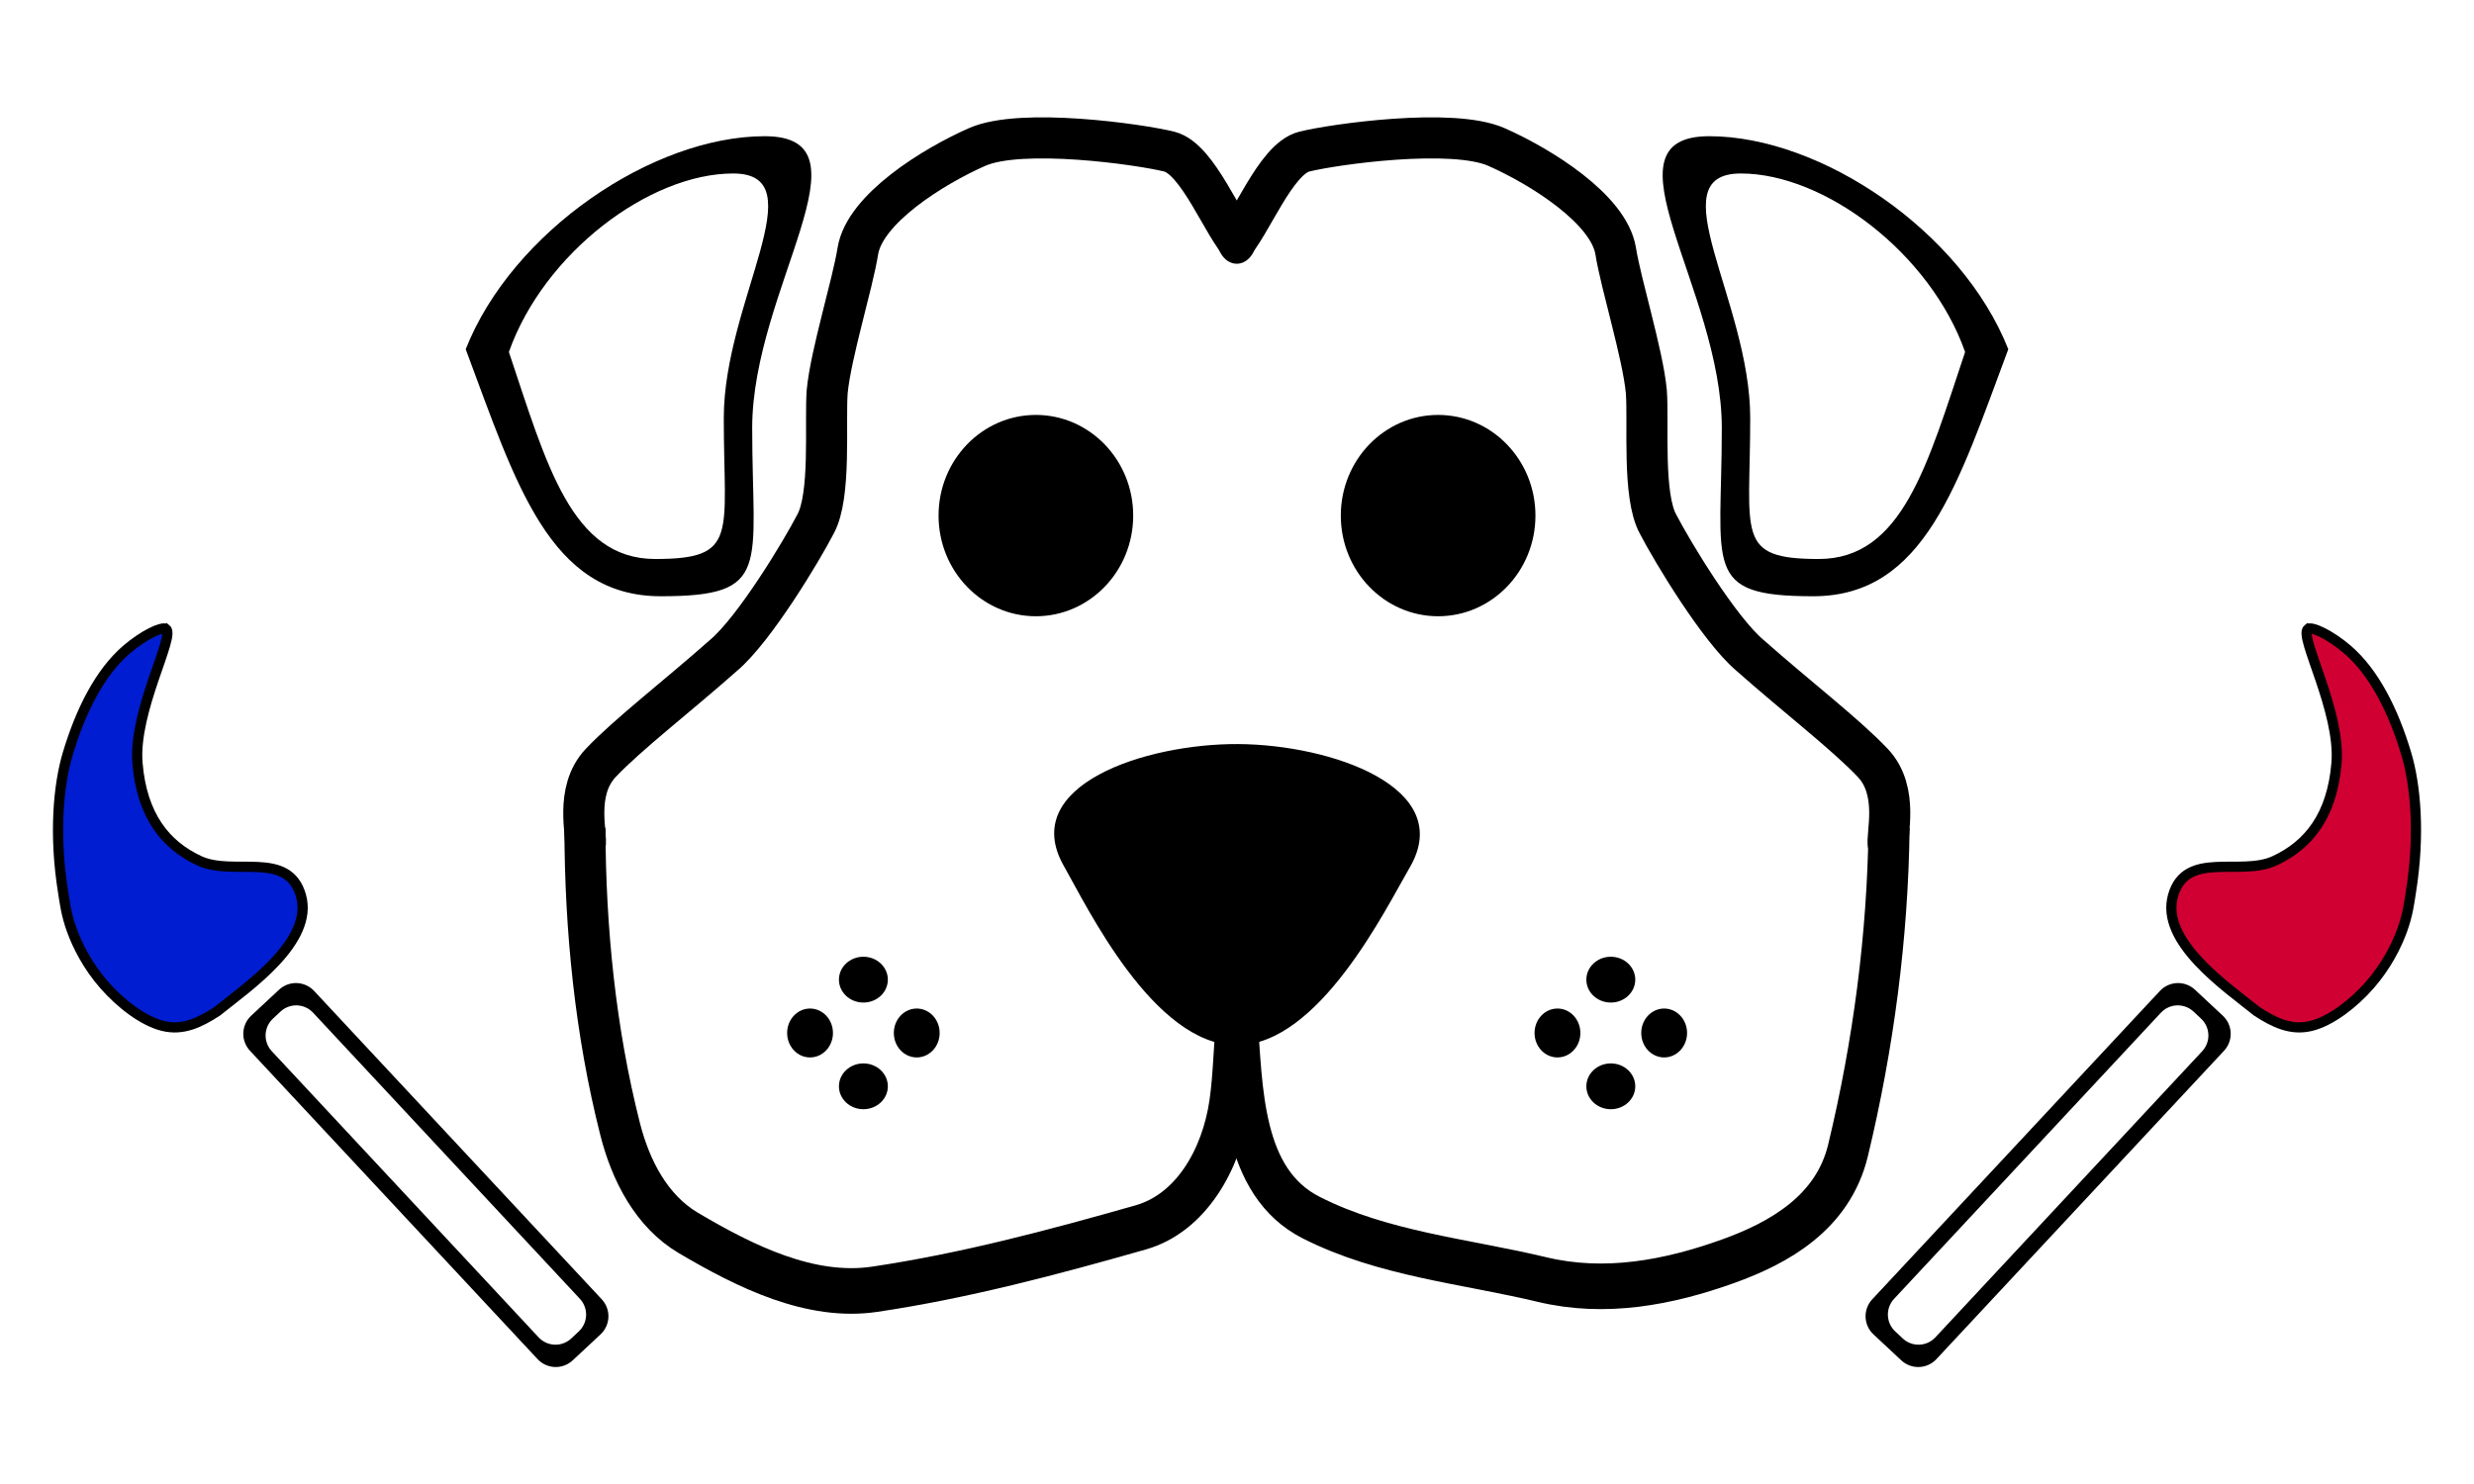 <?xml version="1.0" encoding="UTF-8" standalone="no"?>
<!-- Created with Inkscape (http://www.inkscape.org/) -->

<svg
   width="250"
   height="150"
   viewBox="0 0 250 150"
   version="1.1"
   id="svg1"
   inkscape:version="1.4 (e7c3feb1, 2024-10-09)"
   sodipodi:docname="artHoundLogoColor.svg"
   inkscape:export-filename="artHoundLogo.png"
   inkscape:export-xdpi="96"
   inkscape:export-ydpi="96"
   xmlns:inkscape="http://www.inkscape.org/namespaces/inkscape"
   xmlns:sodipodi="http://sodipodi.sourceforge.net/DTD/sodipodi-0.dtd"
   xmlns="http://www.w3.org/2000/svg"
   xmlns:svg="http://www.w3.org/2000/svg">
  <sodipodi:namedview
     id="namedview1"
     pagecolor="#ffffff"
     bordercolor="#666666"
     borderopacity="1.0"
     inkscape:showpageshadow="2"
     inkscape:pageopacity="0.0"
     inkscape:pagecheckerboard="0"
     inkscape:deskcolor="#d1d1d1"
     inkscape:document-units="px"
     inkscape:zoom="5.6995902"
     inkscape:cx="118.69274"
     inkscape:cy="86.760624"
     inkscape:window-width="2560"
     inkscape:window-height="1300"
     inkscape:window-x="0"
     inkscape:window-y="25"
     inkscape:window-maximized="1"
     inkscape:current-layer="layer1"
     showguides="false" />
  <defs
     id="defs1">
    <inkscape:path-effect
       effect="simplify"
       id="path-effect6"
       is_visible="true"
       lpeversion="1.3"
       threshold="100"
       steps="1"
       smooth_angles="360"
       helper_size="0"
       simplify_individual_paths="false"
       simplify_just_coalesce="false" />
    <inkscape:path-effect
       effect="simplify"
       id="path-effect6-3"
       is_visible="true"
       lpeversion="1.3"
       threshold="142.857"
       steps="1"
       smooth_angles="360"
       helper_size="0"
       simplify_individual_paths="false"
       simplify_just_coalesce="false" />
  </defs>
  <g
     inkscape:label="Layer 1"
     inkscape:groupmode="layer"
     id="layer1">
    <path
       id="path3"
       style="fill-rule:evenodd;stroke-width:1.707"
       inkscape:transform-center-x="0.01160366"
       inkscape:transform-center-y="-1.0312696"
       d="m 107.503,87.532 c -4.641,-8.144 8.237,-12.375 17.61,-12.323 9.373,0.052 22.071,4.388 17.339,12.479 -2.366,4.046 -9.148,17.987 -17.508,17.961 -8.383,-0.026 -15.12,-14.046 -17.441,-18.118 z"
       sodipodi:nodetypes="szsas" />
    <path
       id="path1"
       style="fill-rule:evenodd;stroke-width:1.031"
       d="M 77.275 13.768 C 65.984 13.768 51.765 23.38 47.061 35.299 C 52.127 48.846 55.489 60.268 66.781 60.268 C 78.073 60.268 76.01 57.35 76.01 43.26 C 76.01 29.17 88.567 13.768 77.275 13.768 z M 74.09 17.535 C 82.56 17.535 73.139 30.441 73.139 42.248 C 73.139 54.055 74.687 56.502 66.217 56.502 C 57.747 56.502 55.224 46.93 51.424 35.578 C 54.952 25.59 65.62 17.535 74.09 17.535 z " />
    <path
       id="path1-2"
       style="fill-rule:evenodd;stroke-width:1.031"
       d="M 172.725 13.768 C 161.433 13.768 173.99 29.17 173.99 43.26 C 173.99 57.35 171.927 60.268 183.219 60.268 C 194.511 60.268 197.873 48.846 202.939 35.299 C 198.235 23.38 184.016 13.768 172.725 13.768 z M 175.91 17.535 C 184.38 17.535 195.048 25.59 198.576 35.578 C 194.776 46.93 192.253 56.502 183.783 56.502 C 175.313 56.502 176.861 54.055 176.861 42.248 C 176.861 30.441 167.44 17.535 175.91 17.535 z " />
    <ellipse
       style="fill:#000000;fill-opacity:1;fill-rule:evenodd;stroke-width:1.121"
       id="path2"
       cx="104.676"
       cy="52.115"
       rx="9.834"
       ry="10.175" />
    <ellipse
       style="fill:#000000;fill-opacity:1;fill-rule:evenodd;stroke-width:1.121"
       id="path2-2"
       cx="145.324"
       cy="52.115"
       rx="9.834"
       ry="10.175" />
    <path
       style="fill:none;stroke:#000000;stroke-width:1.065;stroke-linecap:butt;stroke-linejoin:miter;stroke-dasharray:none;stroke-opacity:1"
       d="m 16.166,20.909 c 0.005,2.369 0.271,4.758 0.911,7.033 0.273,0.971 0.814,1.92 1.766,2.428 1.483,0.791 3.172,1.54 4.834,1.318 2.329,-0.312 4.622,-0.861 6.896,-1.445 1.305,-0.335 2.098,-1.585 2.309,-2.885 0.109,-0.676 0.107,-1.362 0.192,-2.04"
       id="path5"
       inkscape:path-effect="#path-effect6"
       inkscape:original-d="m 16.16628,20.909482 c -0.07179,1.957506 0.607186,6.028724 0.984748,7.303548 0.166247,0.561327 0.704359,1.630555 1.214523,1.903847 1.297691,0.695166 2.317907,1.229109 4.972976,1.575597 0.796343,0.103923 6.204017,-1.157596 7.106598,-1.411473 2.770123,-0.779177 2.421823,-3.426722 2.627791,-4.963653"
       sodipodi:nodetypes="cssssc"
       transform="matrix(3.898,0,0,4.327,-3.907,-6.798)" />
    <path
       style="fill:none;stroke:#000000;stroke-width:1.065;stroke-linecap:butt;stroke-linejoin:miter;stroke-dasharray:none;stroke-opacity:1"
       d="m 16.166,20.909 c 0.034,2.538 0.409,5.084 1.064,7.535 0.39,1.458 1.787,2.162 3.113,2.591 1.545,0.499 3.181,0.779 4.815,0.427 2.004,-0.433 4.12,-0.594 5.987,-1.447 1.818,-0.831 1.787,-3.008 1.928,-4.698"
       id="path5-4"
       inkscape:path-effect="#path-effect6-3"
       inkscape:original-d="m 16.16628,20.909482 c -0.07179,1.957506 0.607186,6.028724 0.984748,7.303548 0.166247,0.561327 0.704359,1.630555 1.214523,1.903847 1.297691,0.695166 2.317907,1.229109 4.972976,1.575597 0.796343,0.103923 6.204017,-1.157596 7.106598,-1.411473 2.770123,-0.779177 2.421823,-3.426722 2.627791,-4.963653"
       sodipodi:nodetypes="cssssc"
       transform="matrix(-3.898,0,0,4.327,253.907,-6.798)" />
    <g
       id="g11"
       transform="matrix(3.898,0,0,3.898,-4.45,2.183)">
      <g
         id="g10">
        <g
           id="g9">
          <ellipse
             style="fill:#000000;fill-rule:evenodd;stroke-width:0.452"
             id="path8"
             cx="23.524"
             cy="24.843"
             rx="0.634"
             ry="0.594" />
          <ellipse
             style="fill:#000000;fill-rule:evenodd;stroke-width:0.452"
             id="path8-4"
             cx="23.524"
             cy="27.609"
             rx="0.634"
             ry="0.594" />
        </g>
        <g
           id="g9-3"
           transform="rotate(-90,23.524,26.226)">
          <ellipse
             style="fill:#000000;fill-rule:evenodd;stroke-width:0.452"
             id="path8-3"
             cx="23.524"
             cy="24.843"
             rx="0.634"
             ry="0.594" />
          <ellipse
             style="fill:#000000;fill-rule:evenodd;stroke-width:0.452"
             id="path8-4-0"
             cx="23.524"
             cy="27.609"
             rx="0.634"
             ry="0.594" />
        </g>
      </g>
      <g
         id="g10-0"
         transform="translate(19.376)">
        <g
           id="g9-7">
          <ellipse
             style="fill:#000000;fill-rule:evenodd;stroke-width:0.452"
             id="path8-8"
             cx="23.524"
             cy="24.843"
             rx="0.634"
             ry="0.594" />
          <ellipse
             style="fill:#000000;fill-rule:evenodd;stroke-width:0.452"
             id="path8-4-8"
             cx="23.524"
             cy="27.609"
             rx="0.634"
             ry="0.594" />
        </g>
        <g
           id="g9-3-3"
           transform="rotate(-90,23.524,26.226)">
          <ellipse
             style="fill:#000000;fill-rule:evenodd;stroke-width:0.452"
             id="path8-3-4"
             cx="23.524"
             cy="24.843"
             rx="0.634"
             ry="0.594" />
          <ellipse
             style="fill:#000000;fill-rule:evenodd;stroke-width:0.452"
             id="path8-4-0-8"
             cx="23.524"
             cy="27.609"
             rx="0.634"
             ry="0.594" />
        </g>
      </g>
    </g>
    <g
       id="g12"
       transform="matrix(3.898,0,0,3.898,-3.907,2.183)">
      <path
         style="fill:none;stroke:#000000;stroke-width:1.065;stroke-linecap:butt;stroke-linejoin:miter;stroke-dasharray:none;stroke-opacity:1"
         d="M 33.212,5.826 C 32.71,5.331 32.069,3.559 31.313,3.371 30.557,3.183 27.481,2.745 26.334,3.251 25.186,3.757 23.422,4.858 23.242,5.945 c -0.139,0.874 -0.703,2.67 -0.796,3.651 -0.06,0.817 0.105,2.707 -0.306,3.44 -0.362,0.7 -1.577,2.718 -2.378,3.396 -1.211,1.072 -2.484,2.049 -3.185,2.79 -0.701,0.74 -0.337,1.899 -0.407,2.139"
         id="path11"
         sodipodi:nodetypes="cczcccccc" />
      <path
         style="fill:none;stroke:#000000;stroke-width:1.065;stroke-linecap:butt;stroke-linejoin:miter;stroke-dasharray:none;stroke-opacity:1"
         d="m 32.916,5.826 c 0.502,-0.495 1.143,-2.267 1.899,-2.455 0.756,-0.188 3.832,-0.626 4.979,-0.12 1.147,0.506 2.912,1.607 3.092,2.694 0.139,0.874 0.703,2.67 0.796,3.651 0.06,0.817 -0.105,2.707 0.306,3.44 0.362,0.7 1.577,2.718 2.378,3.396 1.211,1.072 2.484,2.049 3.185,2.79 0.701,0.74 0.337,1.899 0.407,2.139"
         id="path11-0"
         sodipodi:nodetypes="cczcccccc" />
      <ellipse
         style="fill:#000000;fill-rule:evenodd;stroke-width:0.28"
         id="path12"
         cx="33.064"
         cy="5.594"
         rx="0.522"
         ry="0.685" />
    </g>
    <path
       style="fill:#001dd1;fill-opacity:1;stroke:#000000;stroke-width:1.031;stroke-linecap:butt;stroke-linejoin:miter;stroke-dasharray:none;stroke-opacity:1"
       d="M 16.779,63.578 C 16.417,63.293 14.543,64.149 12.782,65.662 10.108,67.96 8.149,71.818 6.836,76.223 5.925,79.282 5.422,84.278 6.388,90.241 c 0.158,0.975 0.28,2.14 0.858,3.747 0.579,1.607 1.614,3.657 3.281,5.565 1.667,1.907 3.966,3.673 5.96,4.151 1.994,0.479 3.684,-0.328 5.443,-1.472 3.155,-2.531 9.803,-7.08 8.482,-11.71 -1.313,-4.601 -6.794,-1.917 -10.244,-3.505 -3.45,-1.587 -5.832,-4.577 -6.273,-9.873 -0.441,-5.297 3.826,-12.825 2.885,-13.566 z"
       id="path13"
       sodipodi:nodetypes="ssssssssszzs" />
    <path
       id="rect13"
       style="fill:#000000;fill-rule:evenodd;stroke-width:1.031"
       d="m 28.191,100.043 -2.804,2.616 c -1.019,0.95 -1.074,2.535 -0.124,3.554 l 29.058,31.162 c 0.95,1.019 2.535,1.074 3.554,0.124 l 2.806,-2.617 c 1.019,-0.95 1.074,-2.535 0.124,-3.554 L 31.745,100.167 c -0.95,-1.019 -2.535,-1.074 -3.554,-0.124 z m 0.151,2.207 c 0.945,-0.882 2.416,-0.83 3.298,0.115 l 26.959,28.917 c 0.881,0.946 0.83,2.416 -0.115,3.298 l -0.759,0.71 c -0.945,0.882 -2.416,0.83 -3.298,-0.115 L 27.468,106.258 c -0.881,-0.946 -0.83,-2.416 0.115,-3.298 z" />
    <path
       style="fill:#d10033;fill-opacity:1;stroke:#000000;stroke-width:1.031px;stroke-linecap:butt;stroke-linejoin:miter;stroke-opacity:1"
       d="m 233.221,63.578 c 0.362,-0.285 2.236,0.571 3.997,2.084 2.674,2.298 4.633,6.156 5.946,10.561 0.912,3.059 1.414,8.055 0.448,14.018 -0.158,0.975 -0.28,2.14 -0.858,3.747 -0.579,1.607 -1.614,3.657 -3.281,5.565 -1.667,1.907 -3.966,3.673 -5.96,4.151 -1.994,0.479 -3.684,-0.328 -5.443,-1.472 -3.155,-2.531 -9.803,-7.08 -8.482,-11.71 1.313,-4.601 6.794,-1.917 10.244,-3.505 3.45,-1.587 5.832,-4.577 6.273,-9.873 0.441,-5.297 -3.826,-12.825 -2.885,-13.566 z"
       id="path13-1"
       sodipodi:nodetypes="ssssssssszzs" />
    <path
       id="rect13-4"
       style="fill:#000000;fill-rule:evenodd;stroke-width:1.031"
       d="m 221.809,100.043 2.804,2.616 c 1.019,0.95 1.074,2.535 0.124,3.554 l -29.058,31.162 c -0.95,1.019 -2.535,1.074 -3.554,0.124 l -2.806,-2.617 c -1.019,-0.95 -1.074,-2.535 -0.124,-3.554 l 29.06,-31.16 c 0.95,-1.019 2.535,-1.074 3.554,-0.124 z m -0.151,2.207 c -0.945,-0.882 -2.416,-0.83 -3.298,0.115 l -26.959,28.917 c -0.881,0.946 -0.83,2.416 0.115,3.298 l 0.759,0.71 c 0.945,0.882 2.416,0.83 3.298,-0.115 l 26.959,-28.917 c 0.881,-0.946 0.83,-2.416 -0.115,-3.298 z" />
  </g>
</svg>
